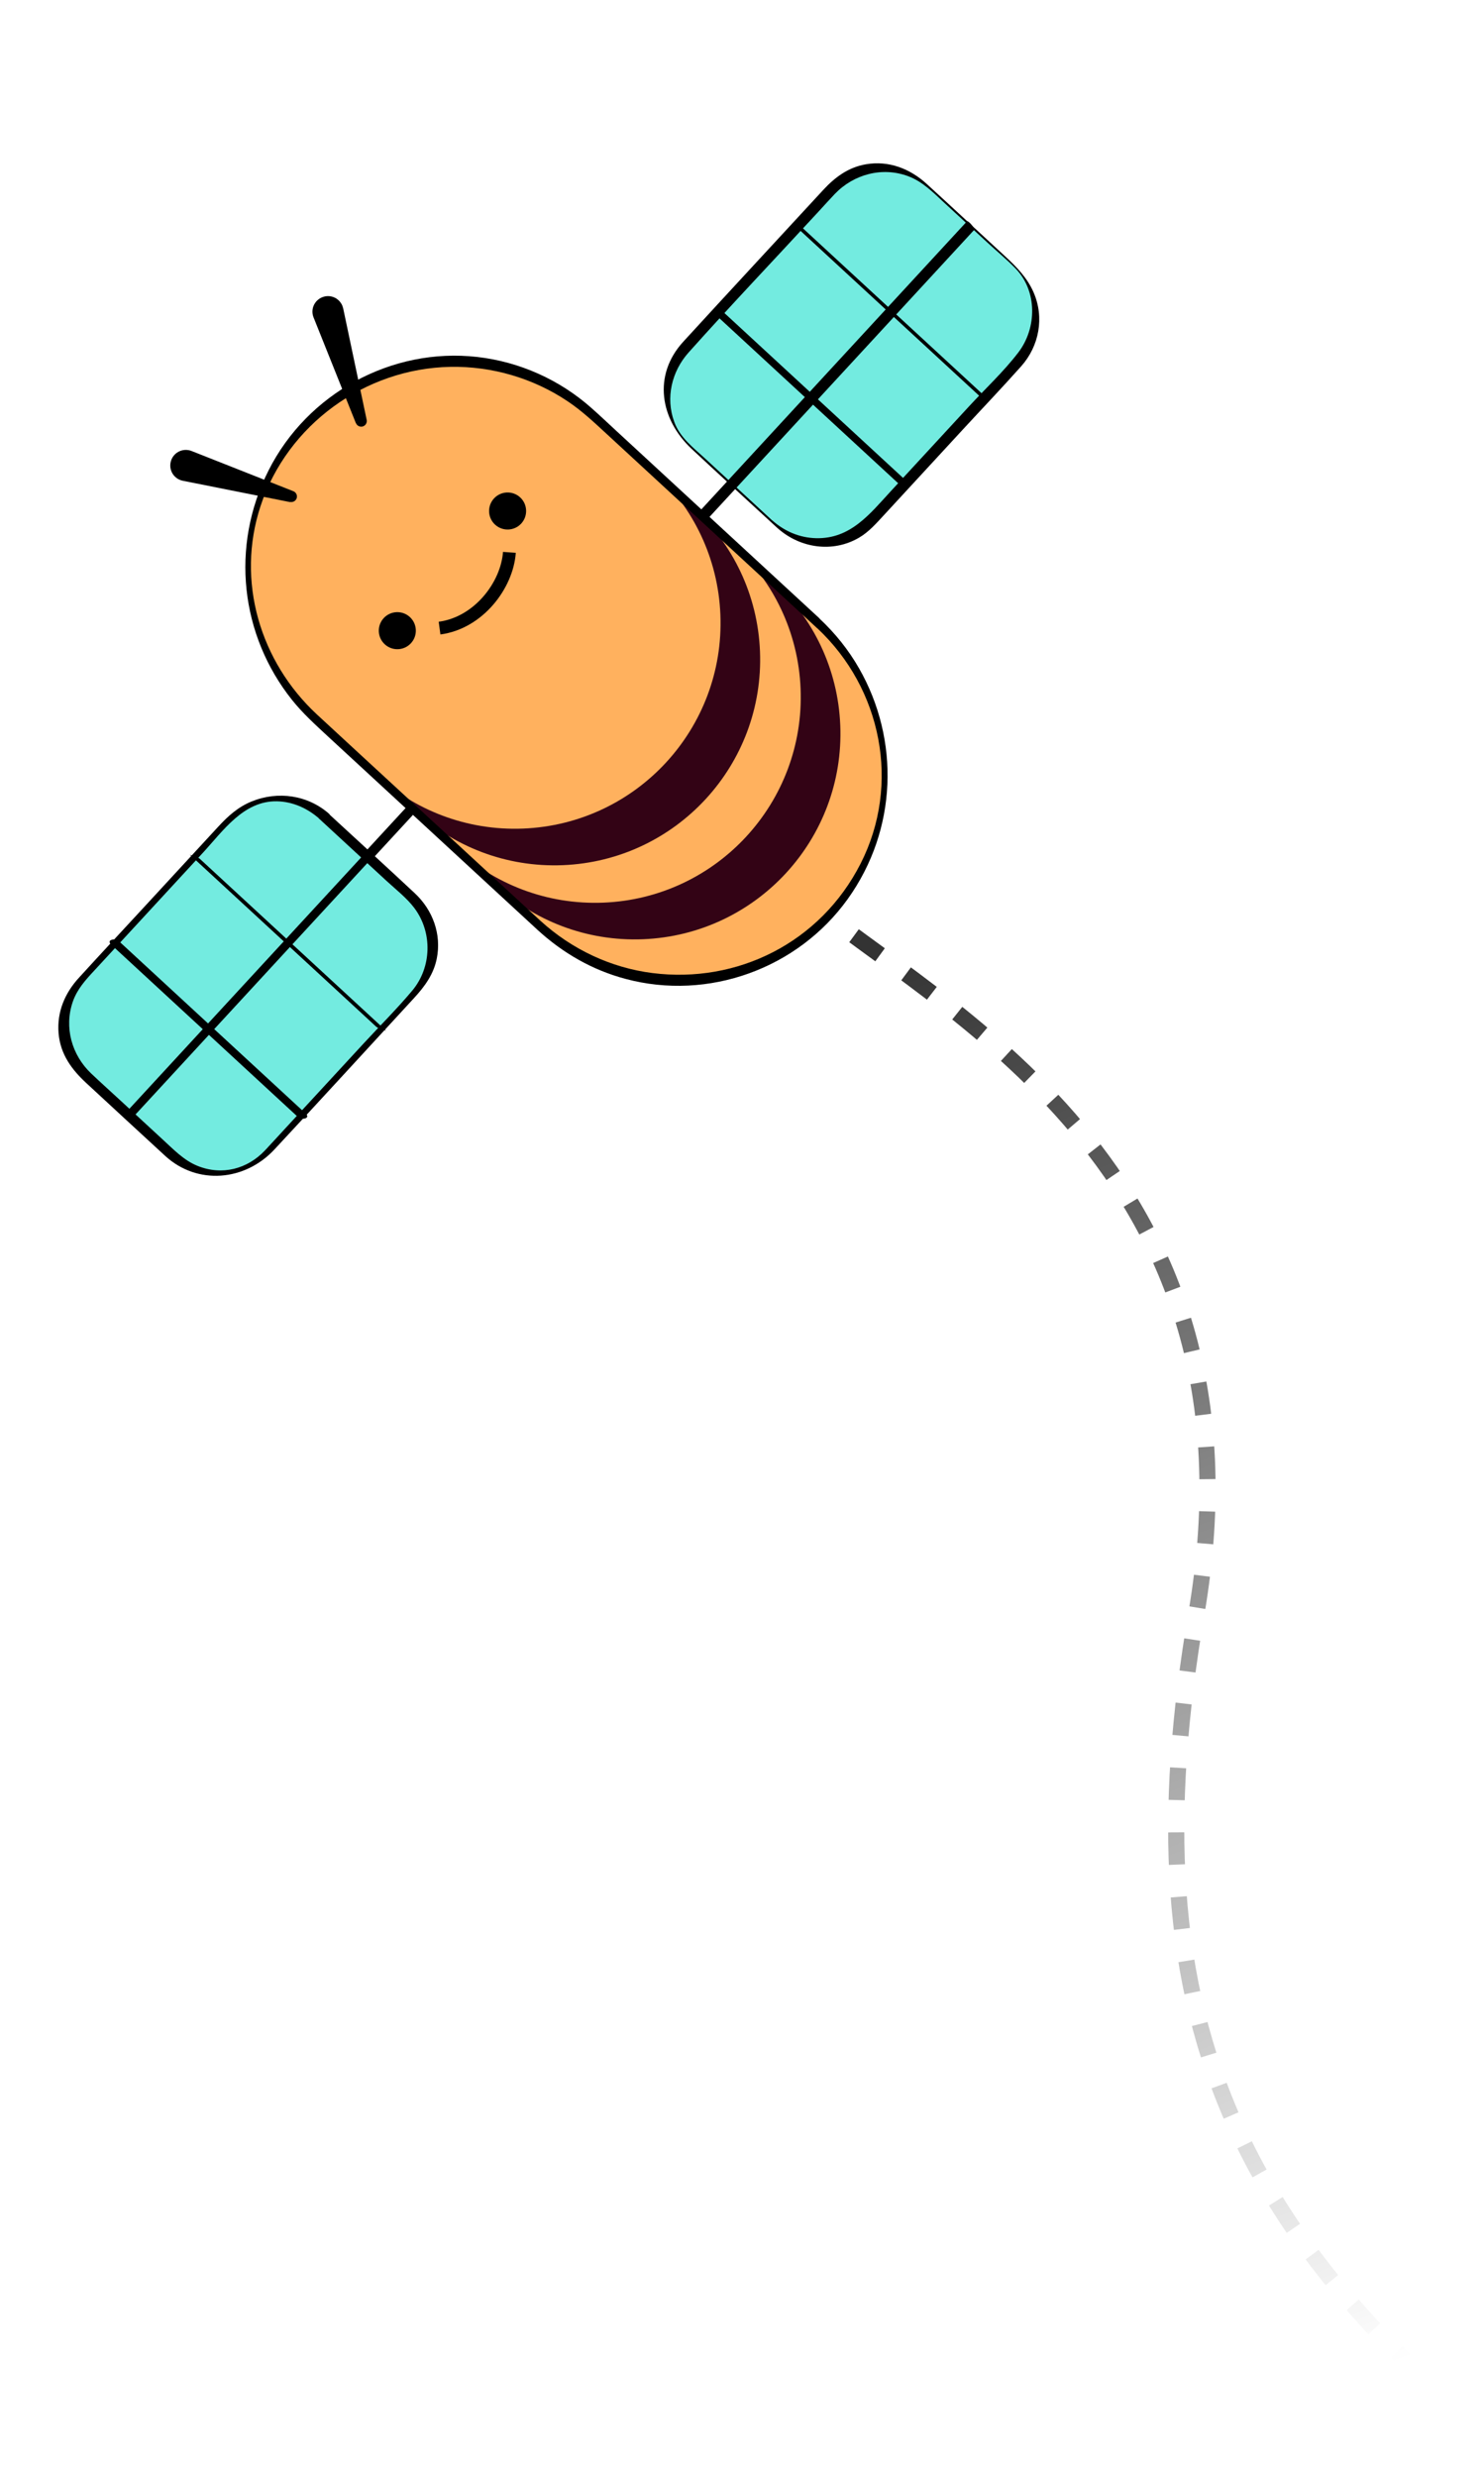 <svg width="184" height="307" viewBox="0 0 184 307" fill="none" xmlns="http://www.w3.org/2000/svg">
<g clip-path="url(#clip0_1056_116688)">
<path opacity="0.8" d="M99.555 111.086C116.018 124.944 157.787 144.587 148.347 199.929C139.786 250.126 151.993 281.394 202.858 315.148" stroke="url(#paint0_linear_1056_116688)" stroke-width="2" stroke-dasharray="4 4"/>
<path d="M103.074 23.47L84.873 43.199C81.724 46.612 81.939 51.931 85.352 55.08L96.12 65.015C99.533 68.164 104.853 67.95 108.001 64.537L126.203 44.808C129.351 41.395 129.137 36.075 125.724 32.926L114.956 22.992C111.543 19.843 106.223 20.057 103.074 23.47Z" fill="#73EBE0"/>
<path d="M95.859 64.606L87.449 56.847C85.971 55.484 84.313 54.248 83.599 52.285C82.505 49.298 83.282 46.039 85.365 43.701C90.632 37.81 96.091 32.075 101.46 26.256C102.141 25.517 102.811 24.768 103.504 24.04C105.846 21.593 109.386 20.64 112.596 21.835C114.407 22.506 115.709 23.866 117.096 25.145L122.471 30.104C123.619 31.163 124.864 32.185 125.949 33.312C128.633 36.115 128.565 40.659 126.268 43.673C124.459 46.044 122.191 48.149 120.178 50.331L110.48 60.843C107.869 63.673 105.467 66.812 101.173 66.7C99.147 66.651 97.287 65.85 95.779 64.521C95.563 64.333 95.832 64.76 95.844 64.792C95.997 65.06 96.248 65.312 96.475 65.511C99.243 67.949 103.25 68.532 106.49 66.65C107.762 65.91 108.692 64.811 109.678 63.754L119.376 53.241C121.788 50.627 124.255 48.044 126.621 45.388C128.851 42.88 129.508 39.352 128.157 36.244C127.385 34.458 126.06 33.089 124.651 31.789C121.401 28.79 118.172 25.78 114.9 22.793C112.821 20.896 110.198 19.875 107.361 20.361C105.177 20.733 103.519 21.971 102.062 23.551C96.274 29.824 90.464 36.077 84.71 42.36C80.915 46.506 81.847 51.973 85.758 55.635C88.954 58.624 92.202 61.579 95.418 64.547L96.385 65.438C96.782 65.805 96.006 64.731 95.847 64.595L95.859 64.606Z" fill="black"/>
<path d="M85.86 66.35L97.666 53.554L116.403 33.245L120.754 28.528C120.953 28.312 120.025 27.288 119.9 27.425L108.094 40.221L89.357 60.531L85.006 65.247C84.807 65.463 85.734 66.487 85.86 66.35Z" fill="black"/>
<path d="M88.423 38.728L108.675 57.412L111.562 60.075C111.823 60.316 113.137 60.318 112.795 59.993L92.543 41.309L89.656 38.645C89.395 38.404 88.082 38.402 88.423 38.728Z" fill="black"/>
<path d="M98.345 27.77L118.597 46.454L121.484 49.117C121.7 49.317 122.015 49.545 122.302 49.61C122.358 49.618 122.834 49.763 122.607 49.565L102.355 30.881L99.468 28.217C99.252 28.018 98.937 27.79 98.65 27.725C98.594 27.716 98.118 27.571 98.345 27.77Z" fill="black"/>
<path d="M51.055 99.316L45.77 105.044L45.016 105.862C44.512 106.408 45.768 106.883 46.145 106.473L51.43 100.746L52.185 99.927C52.688 99.382 51.432 98.907 51.055 99.316Z" fill="black"/>
<path d="M28.323 101.666L10.121 121.394C6.973 124.807 7.187 130.127 10.6 133.276L21.368 143.21C24.781 146.359 30.101 146.145 33.249 142.732L51.451 123.003C54.599 119.59 54.385 114.271 50.972 111.122L40.204 101.187C36.791 98.038 31.471 98.253 28.323 101.666Z" fill="#73EBE0"/>
<path d="M39.6 101.493L47.931 109.178C49.079 110.237 50.423 111.277 51.37 112.53C53.648 115.557 53.538 119.884 51.105 122.783C49.205 125.048 47.079 127.158 45.077 129.329L35.43 139.785C34.581 140.705 33.732 141.637 32.883 142.546C30.679 144.9 27.517 145.717 24.491 144.493C22.789 143.806 21.52 142.457 20.191 141.241L14.929 136.386C13.713 135.264 12.487 134.165 11.293 133.031C8.891 130.742 7.934 127.334 9.02 124.161C9.56 122.607 10.576 121.483 11.656 120.323L15.326 116.345L25.15 105.696C27.677 102.958 30.197 99.234 34.337 99.308C36.319 99.349 38.136 100.184 39.611 101.481C39.906 101.743 41.129 101.146 40.823 100.874C38.168 98.53 34.47 98.001 31.208 99.325C29.528 100.005 28.271 101.139 27.066 102.446L17.881 112.402C15.186 115.322 12.48 118.222 9.807 121.153C8.035 123.073 7.047 125.422 7.262 128.039C7.476 130.657 8.888 132.559 10.729 134.257C13.979 137.256 17.231 140.277 20.491 143.264C24.491 146.922 30.377 146.368 34.007 142.479C39.818 136.248 45.561 129.955 51.339 123.693C52.649 122.272 53.759 120.761 54.151 118.82C54.763 115.797 53.668 112.799 51.439 110.711C48.233 107.71 44.984 104.755 41.757 101.778L40.791 100.887C40.495 100.614 39.272 101.21 39.578 101.493L39.6 101.493Z" fill="black"/>
<path d="M45.022 106.005L19.113 134.087L15.422 138.088C14.856 138.702 16.174 138.802 16.551 138.393L42.459 110.31L46.15 106.31C46.716 105.696 45.399 105.596 45.022 106.005Z" fill="black"/>
<path d="M47.901 127.772L27.649 109.088L24.762 106.425C24.467 106.152 23.663 106.043 23.516 105.906L43.768 124.59L46.654 127.254C46.95 127.526 47.753 127.636 47.901 127.772Z" fill="black"/>
<path d="M37.897 138.003L17.644 119.319L14.758 116.656C14.292 116.226 13.119 116.459 13.79 117.078L34.042 135.762L36.929 138.425C37.395 138.855 38.567 138.622 37.897 138.003Z" fill="black"/>
<path d="M85.236 121.478C99.306 120.912 110.253 109.046 109.687 94.976C109.12 80.905 97.254 69.958 83.184 70.525C69.113 71.091 58.166 82.957 58.733 97.028C59.3 111.098 71.165 122.045 85.236 121.478Z" fill="#FFB15E"/>
<path d="M73.601 51.527L39.029 89L66.931 114.741L101.502 77.269L73.601 51.527Z" fill="#FFB15E"/>
<path d="M79.734 116.404C93.804 115.838 104.751 103.972 104.185 89.901C103.618 75.831 91.752 64.884 77.682 65.451C63.611 66.017 52.664 77.883 53.231 91.953C53.798 106.024 65.663 116.971 79.734 116.404Z" fill="#330315"/>
<path d="M74.814 111.869C88.885 111.302 99.832 99.437 99.265 85.366C98.698 71.296 86.832 60.349 72.762 60.915C58.691 61.482 47.745 73.348 48.311 87.418C48.878 101.489 60.743 112.436 74.814 111.869Z" fill="#FFB15E"/>
<path d="M69.779 107.225C83.849 106.658 94.796 94.792 94.23 80.722C93.663 66.651 81.797 55.704 67.727 56.271C53.656 56.837 42.709 68.703 43.276 82.774C43.843 96.844 55.708 107.791 69.779 107.225Z" fill="#330315"/>
<path d="M64.869 102.689C78.939 102.123 89.886 90.257 89.32 76.187C88.753 62.116 76.887 51.169 62.817 51.736C48.746 52.302 37.799 64.168 38.366 78.239C38.932 92.309 50.798 103.256 64.869 102.689Z" fill="#FFB15E"/>
<path d="M57.336 95.74C71.406 95.174 82.353 83.308 81.786 69.237C81.22 55.167 69.354 44.22 55.283 44.786C41.213 45.353 30.266 57.219 30.833 71.289C31.399 85.36 43.265 96.307 57.336 95.74Z" fill="#FFB15E"/>
<path d="M101.626 76.658L76.464 53.444C75.43 52.49 74.406 51.514 73.351 50.583C69.401 47.065 64.42 44.836 59.165 44.238C48.557 43.035 38.129 48.751 33.315 58.268C28.5 67.785 29.851 78.761 36.19 86.723C37.515 88.388 39.082 89.802 40.639 91.249L46.89 97.016L62.596 111.506C63.938 112.744 65.278 113.981 66.62 115.218C69.756 118.101 73.442 120.229 77.567 121.321C87.833 124.07 98.92 120.045 105.105 111.425C111.291 102.805 111.565 91.676 106.526 82.851C105.207 80.541 103.548 78.474 101.604 76.659C101.183 76.26 101.051 77.6 101.347 77.873C109.318 85.343 111.711 97.207 106.701 107.038C101.692 116.87 91.379 121.925 80.897 120.596C75.728 119.94 70.875 117.64 67.024 114.129C66.104 113.291 65.206 112.452 64.285 111.602L49.989 98.412C46.431 95.131 42.863 91.849 39.306 88.557C32.235 82.002 29.25 71.99 32.302 62.73C35.616 52.649 45.26 45.663 55.833 45.467C60.994 45.368 66.121 46.869 70.406 49.749C72.116 50.895 73.594 52.28 75.094 53.664L100.654 77.244L101.336 77.874C101.768 78.272 101.889 76.932 101.593 76.659L101.626 76.658Z" fill="black"/>
<path d="M54.5 77.844C59.333 77.201 62.866 72.55 63.161 68.457" stroke="black" stroke-width="1.59" stroke-miterlimit="10"/>
<path d="M49.356 80.457C50.623 80.406 51.609 79.337 51.558 78.07C51.507 76.803 50.438 75.817 49.171 75.868C47.904 75.92 46.918 76.988 46.969 78.255C47.02 79.522 48.089 80.508 49.356 80.457Z" fill="black"/>
<path d="M64.494 61.643C65.426 62.503 65.485 63.956 64.625 64.888C63.765 65.82 62.312 65.878 61.38 65.018C60.449 64.159 60.39 62.706 61.25 61.774C62.109 60.842 63.562 60.783 64.494 61.643Z" fill="black"/>
<path d="M35.98 62.231L22.665 59.583C21.617 59.373 20.942 58.361 21.151 57.313C21.361 56.265 22.373 55.589 23.421 55.799C23.531 55.816 23.653 55.855 23.753 55.895L36.374 60.88C36.73 61.019 36.91 61.427 36.772 61.783C36.642 62.106 36.31 62.272 35.979 62.209L35.98 62.231Z" fill="black"/>
<path d="M44.123 52.44L38.88 39.345C38.478 38.354 38.959 37.24 39.95 36.84C40.94 36.438 42.054 36.919 42.455 37.91C42.491 38.007 42.529 38.125 42.555 38.234L45.464 52.036C45.545 52.415 45.297 52.786 44.928 52.867C44.592 52.935 44.256 52.752 44.134 52.439L44.123 52.44Z" fill="black"/>
</g>
<defs>
<linearGradient id="paint0_linear_1056_116688" x1="107.383" y1="118.601" x2="177.591" y2="291.119" gradientUnits="userSpaceOnUse">
<stop/>
<stop offset="1" stop-opacity="0"/>
</linearGradient>
<clipPath id="clip0_1056_116688">
<rect width="184" height="307" fill="white"/>
</clipPath>
</defs>
</svg>
